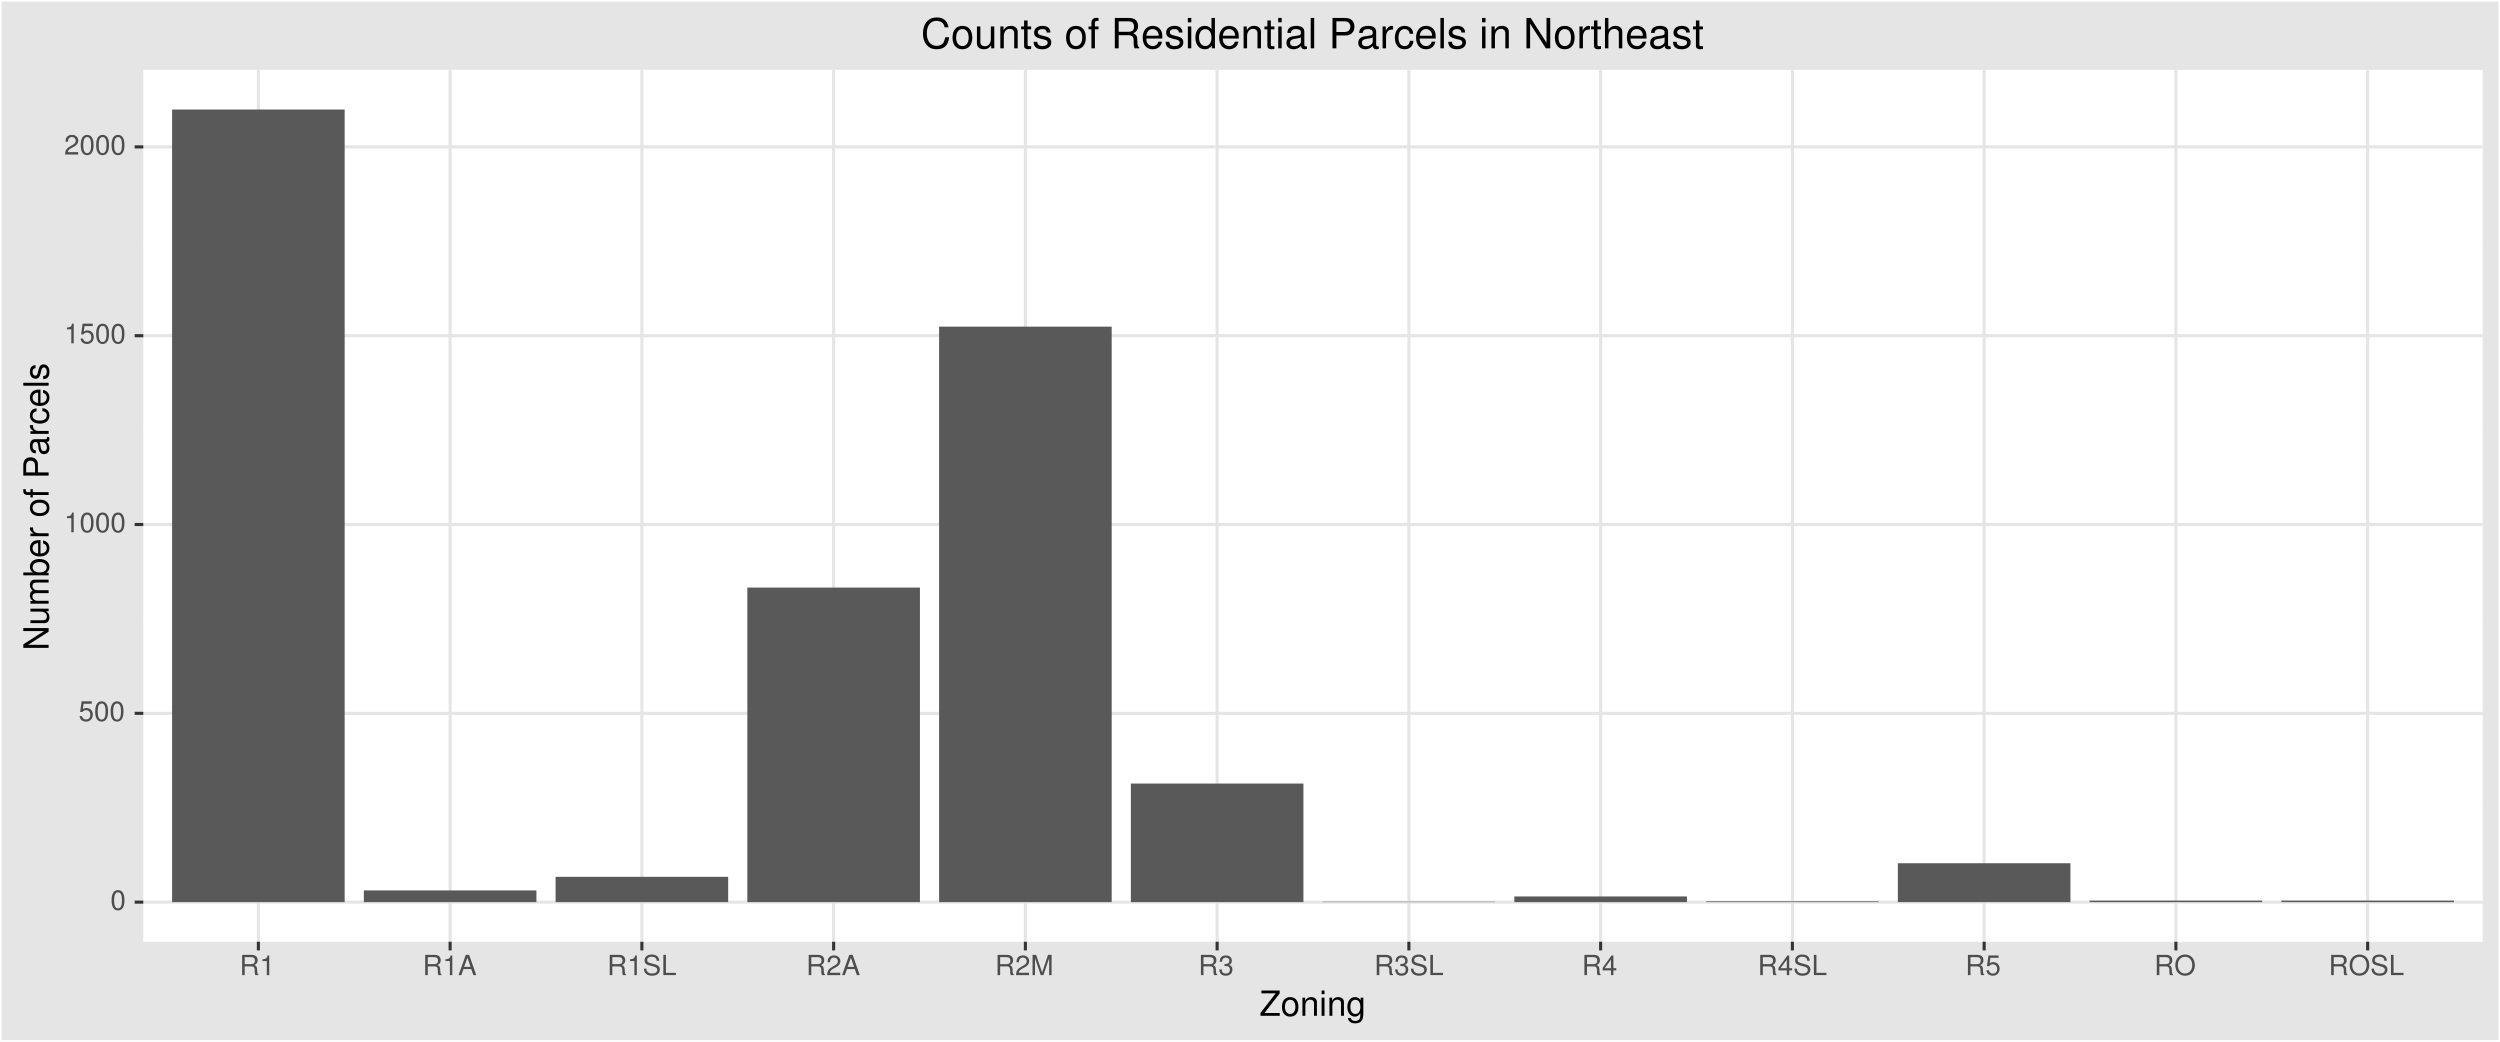 <?xml version="1.0" encoding="UTF-8"?>
<svg xmlns="http://www.w3.org/2000/svg" xmlns:xlink="http://www.w3.org/1999/xlink" width="864pt" height="360pt" viewBox="0 0 864 360" version="1.1">
<defs>
<g>
<symbol overflow="visible" id="glyph0-0">
<path style="stroke:none;" d=""/>
</symbol>
<symbol overflow="visible" id="glyph0-1">
<path style="stroke:none;" d="M 2.641 -6.797 C 2 -6.797 1.422 -6.531 1.078 -6.047 C 0.641 -5.453 0.406 -4.547 0.406 -3.297 C 0.406 -1 1.188 0.219 2.641 0.219 C 4.078 0.219 4.859 -1 4.859 -3.234 C 4.859 -4.562 4.656 -5.438 4.203 -6.047 C 3.844 -6.531 3.281 -6.797 2.641 -6.797 Z M 2.641 -6.047 C 3.547 -6.047 4 -5.125 4 -3.312 C 4 -1.375 3.562 -0.484 2.625 -0.484 C 1.734 -0.484 1.281 -1.422 1.281 -3.281 C 1.281 -5.141 1.734 -6.047 2.641 -6.047 Z M 2.641 -6.047 "/>
</symbol>
<symbol overflow="visible" id="glyph0-2">
<path style="stroke:none;" d="M 4.562 -6.797 L 1.062 -6.797 L 0.547 -3.094 L 1.328 -3.094 C 1.719 -3.562 2.047 -3.734 2.578 -3.734 C 3.484 -3.734 4.062 -3.109 4.062 -2.094 C 4.062 -1.125 3.484 -0.531 2.578 -0.531 C 1.828 -0.531 1.375 -0.906 1.188 -1.672 L 0.328 -1.672 C 0.453 -1.109 0.547 -0.844 0.75 -0.594 C 1.125 -0.078 1.828 0.219 2.594 0.219 C 3.969 0.219 4.922 -0.781 4.922 -2.219 C 4.922 -3.562 4.031 -4.484 2.719 -4.484 C 2.25 -4.484 1.859 -4.359 1.469 -4.062 L 1.734 -5.969 L 4.562 -5.969 Z M 4.562 -6.797 "/>
</symbol>
<symbol overflow="visible" id="glyph0-3">
<path style="stroke:none;" d="M 2.484 -4.844 L 2.484 0 L 3.328 0 L 3.328 -6.797 L 2.766 -6.797 C 2.469 -5.75 2.281 -5.609 0.984 -5.453 L 0.984 -4.844 Z M 2.484 -4.844 "/>
</symbol>
<symbol overflow="visible" id="glyph0-4">
<path style="stroke:none;" d="M 4.859 -0.828 L 1.281 -0.828 C 1.359 -1.391 1.672 -1.75 2.5 -2.234 L 3.469 -2.75 C 4.406 -3.266 4.906 -3.969 4.906 -4.812 C 4.906 -5.375 4.672 -5.906 4.266 -6.266 C 3.859 -6.625 3.375 -6.797 2.719 -6.797 C 1.859 -6.797 1.219 -6.5 0.844 -5.922 C 0.609 -5.562 0.5 -5.125 0.484 -4.438 L 1.328 -4.438 C 1.359 -4.906 1.406 -5.188 1.531 -5.406 C 1.75 -5.812 2.188 -6.062 2.703 -6.062 C 3.469 -6.062 4.031 -5.516 4.031 -4.781 C 4.031 -4.25 3.719 -3.797 3.125 -3.438 L 2.234 -2.938 C 0.812 -2.141 0.406 -1.5 0.328 0 L 4.859 0 Z M 4.859 -0.828 "/>
</symbol>
<symbol overflow="visible" id="glyph0-5">
<path style="stroke:none;" d="M 1.781 -3.016 L 4.094 -3.016 C 4.891 -3.016 5.234 -2.625 5.234 -1.766 L 5.234 -1.141 C 5.234 -0.703 5.312 -0.281 5.438 0 L 6.516 0 L 6.516 -0.219 C 6.172 -0.453 6.109 -0.703 6.094 -1.625 C 6.078 -2.781 5.906 -3.125 5.141 -3.453 C 5.922 -3.844 6.25 -4.328 6.25 -5.125 C 6.25 -6.328 5.484 -7 4.109 -7 L 0.891 -7 L 0.891 0 L 1.781 0 Z M 1.781 -3.797 L 1.781 -6.203 L 3.938 -6.203 C 4.438 -6.203 4.734 -6.125 4.953 -5.938 C 5.188 -5.734 5.312 -5.422 5.312 -5 C 5.312 -4.172 4.891 -3.797 3.938 -3.797 Z M 1.781 -3.797 "/>
</symbol>
<symbol overflow="visible" id="glyph0-6">
<path style="stroke:none;" d="M 4.547 -2.094 L 5.266 0 L 6.266 0 L 3.812 -7 L 2.656 -7 L 0.156 0 L 1.109 0 L 1.859 -2.094 Z M 4.297 -2.844 L 2.078 -2.844 L 3.219 -6.031 Z M 4.297 -2.844 "/>
</symbol>
<symbol overflow="visible" id="glyph0-7">
<path style="stroke:none;" d="M 5.719 -4.938 C 5.703 -6.312 4.766 -7.109 3.156 -7.109 C 1.625 -7.109 0.672 -6.328 0.672 -5.062 C 0.672 -4.203 1.125 -3.672 2.047 -3.422 L 3.781 -2.969 C 4.656 -2.734 5.062 -2.375 5.062 -1.828 C 5.062 -1.453 4.859 -1.078 4.562 -0.859 C 4.281 -0.672 3.844 -0.562 3.281 -0.562 C 2.516 -0.562 2 -0.75 1.672 -1.156 C 1.406 -1.453 1.297 -1.797 1.312 -2.219 L 0.453 -2.219 C 0.469 -1.578 0.594 -1.156 0.875 -0.781 C 1.359 -0.125 2.156 0.219 3.219 0.219 C 4.062 0.219 4.734 0.031 5.188 -0.312 C 5.656 -0.688 5.953 -1.312 5.953 -1.922 C 5.953 -2.781 5.422 -3.422 4.469 -3.672 L 2.719 -4.141 C 1.875 -4.375 1.562 -4.641 1.562 -5.188 C 1.562 -5.891 2.188 -6.359 3.125 -6.359 C 4.234 -6.359 4.859 -5.859 4.875 -4.938 Z M 5.719 -4.938 "/>
</symbol>
<symbol overflow="visible" id="glyph0-8">
<path style="stroke:none;" d="M 1.656 -7 L 0.766 -7 L 0.766 0 L 5.109 0 L 5.109 -0.781 L 1.656 -0.781 Z M 1.656 -7 "/>
</symbol>
<symbol overflow="visible" id="glyph0-9">
<path style="stroke:none;" d="M 4.484 0 L 6.453 -5.859 L 6.453 0 L 7.297 0 L 7.297 -7 L 6.062 -7 L 4.031 -0.906 L 1.953 -7 L 0.719 -7 L 0.719 0 L 1.562 0 L 1.562 -5.859 L 3.547 0 Z M 4.484 0 "/>
</symbol>
<symbol overflow="visible" id="glyph0-10">
<path style="stroke:none;" d="M 2.125 -3.125 L 2.578 -3.125 C 3.516 -3.125 3.984 -2.703 3.984 -1.891 C 3.984 -1.031 3.469 -0.531 2.578 -0.531 C 1.656 -0.531 1.203 -0.984 1.156 -1.969 L 0.312 -1.969 C 0.344 -1.422 0.438 -1.078 0.609 -0.766 C 0.953 -0.109 1.625 0.219 2.547 0.219 C 3.953 0.219 4.859 -0.609 4.859 -1.906 C 4.859 -2.766 4.516 -3.25 3.703 -3.516 C 4.344 -3.766 4.656 -4.25 4.656 -4.938 C 4.656 -6.109 3.875 -6.797 2.578 -6.797 C 1.203 -6.797 0.484 -6.047 0.453 -4.609 L 1.297 -4.609 C 1.312 -5.016 1.344 -5.25 1.453 -5.453 C 1.641 -5.828 2.062 -6.062 2.594 -6.062 C 3.344 -6.062 3.797 -5.625 3.797 -4.906 C 3.797 -4.422 3.609 -4.141 3.25 -3.984 C 3.016 -3.891 2.719 -3.844 2.125 -3.844 Z M 2.125 -3.125 "/>
</symbol>
<symbol overflow="visible" id="glyph0-11">
<path style="stroke:none;" d="M 3.141 -1.625 L 3.141 0 L 3.984 0 L 3.984 -1.625 L 4.984 -1.625 L 4.984 -2.391 L 3.984 -2.391 L 3.984 -6.797 L 3.359 -6.797 L 0.266 -2.516 L 0.266 -1.625 Z M 3.141 -2.391 L 1 -2.391 L 3.141 -5.359 Z M 3.141 -2.391 "/>
</symbol>
<symbol overflow="visible" id="glyph0-12">
<path style="stroke:none;" d="M 3.734 -7.109 C 1.734 -7.109 0.359 -5.625 0.359 -3.438 C 0.359 -1.25 1.734 0.219 3.734 0.219 C 4.578 0.219 5.344 -0.031 5.906 -0.516 C 6.672 -1.156 7.125 -2.25 7.125 -3.391 C 7.125 -5.641 5.781 -7.109 3.734 -7.109 Z M 3.734 -6.328 C 5.25 -6.328 6.219 -5.172 6.219 -3.406 C 6.219 -1.719 5.219 -0.562 3.734 -0.562 C 2.25 -0.562 1.25 -1.719 1.25 -3.438 C 1.25 -5.172 2.25 -6.328 3.734 -6.328 Z M 3.734 -6.328 "/>
</symbol>
<symbol overflow="visible" id="glyph1-0">
<path style="stroke:none;" d=""/>
</symbol>
<symbol overflow="visible" id="glyph1-1">
<path style="stroke:none;" d="M 6.969 -8.75 L 0.672 -8.75 L 0.672 -7.766 L 5.594 -7.766 L 0.344 -0.984 L 0.344 0 L 7 0 L 7 -0.984 L 1.734 -0.984 L 6.969 -7.734 Z M 6.969 -8.75 "/>
</symbol>
<symbol overflow="visible" id="glyph1-2">
<path style="stroke:none;" d="M 3.266 -6.469 C 1.5 -6.469 0.438 -5.203 0.438 -3.094 C 0.438 -0.984 1.484 0.281 3.281 0.281 C 5.047 0.281 6.125 -0.984 6.125 -3.047 C 6.125 -5.219 5.078 -6.469 3.266 -6.469 Z M 3.281 -5.547 C 4.406 -5.547 5.078 -4.625 5.078 -3.062 C 5.078 -1.578 4.375 -0.641 3.281 -0.641 C 2.156 -0.641 1.469 -1.578 1.469 -3.094 C 1.469 -4.609 2.156 -5.547 3.281 -5.547 Z M 3.281 -5.547 "/>
</symbol>
<symbol overflow="visible" id="glyph1-3">
<path style="stroke:none;" d="M 0.844 -6.281 L 0.844 0 L 1.844 0 L 1.844 -3.469 C 1.844 -4.75 2.516 -5.594 3.547 -5.594 C 4.344 -5.594 4.844 -5.109 4.844 -4.359 L 4.844 0 L 5.844 0 L 5.844 -4.75 C 5.844 -5.797 5.062 -6.469 3.859 -6.469 C 2.922 -6.469 2.312 -6.109 1.766 -5.234 L 1.766 -6.281 Z M 0.844 -6.281 "/>
</symbol>
<symbol overflow="visible" id="glyph1-4">
<path style="stroke:none;" d="M 1.797 -6.281 L 0.797 -6.281 L 0.797 0 L 1.797 0 Z M 1.797 -8.75 L 0.797 -8.75 L 0.797 -7.484 L 1.797 -7.484 Z M 1.797 -8.75 "/>
</symbol>
<symbol overflow="visible" id="glyph1-5">
<path style="stroke:none;" d="M 4.938 -6.281 L 4.938 -5.375 C 4.438 -6.125 3.828 -6.469 3.031 -6.469 C 1.422 -6.469 0.344 -5.078 0.344 -3.031 C 0.344 -2 0.625 -1.156 1.141 -0.562 C 1.609 -0.031 2.281 0.281 2.938 0.281 C 3.734 0.281 4.281 -0.062 4.844 -0.859 L 4.844 -0.531 C 4.844 0.328 4.734 0.844 4.484 1.188 C 4.219 1.562 3.703 1.781 3.094 1.781 C 2.641 1.781 2.234 1.656 1.953 1.438 C 1.734 1.266 1.625 1.094 1.578 0.719 L 0.547 0.719 C 0.656 1.906 1.578 2.609 3.062 2.609 C 4 2.609 4.797 2.312 5.203 1.812 C 5.688 1.234 5.875 0.438 5.875 -1.031 L 5.875 -6.281 Z M 3.125 -5.547 C 4.219 -5.547 4.844 -4.625 4.844 -3.062 C 4.844 -1.562 4.203 -0.641 3.141 -0.641 C 2.047 -0.641 1.391 -1.578 1.391 -3.094 C 1.391 -4.609 2.062 -5.547 3.125 -5.547 Z M 3.125 -5.547 "/>
</symbol>
<symbol overflow="visible" id="glyph2-0">
<path style="stroke:none;" d=""/>
</symbol>
<symbol overflow="visible" id="glyph2-1">
<path style="stroke:none;" d="M -8.75 -7.75 L -8.75 -6.703 L -1.594 -6.703 L -8.75 -2.125 L -8.75 -0.906 L 0 -0.906 L 0 -1.969 L -7.094 -1.969 L 0 -6.484 L 0 -7.75 Z M -8.75 -7.75 "/>
</symbol>
<symbol overflow="visible" id="glyph2-2">
<path style="stroke:none;" d="M 0 -5.781 L -6.281 -5.781 L -6.281 -4.781 L -2.719 -4.781 C -1.438 -4.781 -0.594 -4.109 -0.594 -3.078 C -0.594 -2.281 -1.078 -1.781 -1.844 -1.781 L -6.281 -1.781 L -6.281 -0.781 L -1.438 -0.781 C -0.391 -0.781 0.281 -1.562 0.281 -2.781 C 0.281 -3.703 -0.047 -4.297 -0.875 -4.891 L 0 -4.891 Z M 0 -5.781 "/>
</symbol>
<symbol overflow="visible" id="glyph2-3">
<path style="stroke:none;" d="M -6.281 -0.844 L 0 -0.844 L 0 -1.844 L -3.953 -1.844 C -4.859 -1.844 -5.594 -2.516 -5.594 -3.328 C -5.594 -4.062 -5.141 -4.484 -4.328 -4.484 L 0 -4.484 L 0 -5.5 L -3.953 -5.5 C -4.859 -5.5 -5.594 -6.156 -5.594 -6.969 C -5.594 -7.703 -5.125 -8.141 -4.328 -8.141 L 0 -8.141 L 0 -9.141 L -4.719 -9.141 C -5.844 -9.141 -6.469 -8.5 -6.469 -7.312 C -6.469 -6.484 -6.219 -5.969 -5.516 -5.391 C -6.188 -5.016 -6.469 -4.516 -6.469 -3.703 C -6.469 -2.859 -6.156 -2.297 -5.406 -1.766 L -6.281 -1.766 Z M -6.281 -0.844 "/>
</symbol>
<symbol overflow="visible" id="glyph2-4">
<path style="stroke:none;" d="M -8.75 -0.641 L 0 -0.641 L 0 -1.547 L -0.797 -1.547 C -0.078 -2.031 0.281 -2.656 0.281 -3.547 C 0.281 -5.203 -1.078 -6.281 -3.172 -6.281 C -5.203 -6.281 -6.469 -5.25 -6.469 -3.594 C -6.469 -2.719 -6.141 -2.109 -5.438 -1.641 L -8.75 -1.641 Z M -5.531 -3.391 C -5.531 -4.516 -4.562 -5.234 -3.062 -5.234 C -1.625 -5.234 -0.656 -4.484 -0.656 -3.391 C -0.656 -2.344 -1.625 -1.641 -3.094 -1.641 C -4.578 -1.641 -5.531 -2.344 -5.531 -3.391 Z M -5.531 -3.391 "/>
</symbol>
<symbol overflow="visible" id="glyph2-5">
<path style="stroke:none;" d="M -2.812 -6.156 C -3.766 -6.156 -4.344 -6.078 -4.812 -5.906 C -5.844 -5.5 -6.469 -4.531 -6.469 -3.359 C -6.469 -1.609 -5.125 -0.484 -3.062 -0.484 C -1 -0.484 0.281 -1.578 0.281 -3.344 C 0.281 -4.781 -0.547 -5.766 -1.906 -6.031 L -1.906 -5.016 C -1.078 -4.734 -0.641 -4.172 -0.641 -3.375 C -0.641 -2.734 -0.938 -2.203 -1.469 -1.859 C -1.828 -1.625 -2.188 -1.531 -2.812 -1.531 Z M -3.625 -1.547 C -4.781 -1.625 -5.547 -2.344 -5.547 -3.344 C -5.547 -4.328 -4.734 -5.094 -3.703 -5.094 C -3.672 -5.094 -3.641 -5.094 -3.625 -5.078 Z M -3.625 -1.547 "/>
</symbol>
<symbol overflow="visible" id="glyph2-6">
<path style="stroke:none;" d="M -6.281 -0.828 L 0 -0.828 L 0 -1.844 L -3.266 -1.844 C -4.156 -1.844 -4.75 -2.062 -5.094 -2.547 C -5.328 -2.859 -5.406 -3.156 -5.406 -3.859 L -6.438 -3.859 C -6.453 -3.688 -6.469 -3.594 -6.469 -3.469 C -6.469 -2.812 -6.078 -2.328 -5.141 -1.75 L -6.281 -1.75 Z M -6.281 -0.828 "/>
</symbol>
<symbol overflow="visible" id="glyph2-7">
<path style="stroke:none;" d=""/>
</symbol>
<symbol overflow="visible" id="glyph2-8">
<path style="stroke:none;" d="M -6.469 -3.266 C -6.469 -1.5 -5.203 -0.438 -3.094 -0.438 C -0.984 -0.438 0.281 -1.484 0.281 -3.281 C 0.281 -5.047 -0.984 -6.125 -3.047 -6.125 C -5.219 -6.125 -6.469 -5.078 -6.469 -3.266 Z M -5.547 -3.281 C -5.547 -4.406 -4.625 -5.078 -3.062 -5.078 C -1.578 -5.078 -0.641 -4.375 -0.641 -3.281 C -0.641 -2.156 -1.578 -1.469 -3.094 -1.469 C -4.609 -1.469 -5.547 -2.156 -5.547 -3.281 Z M -5.547 -3.281 "/>
</symbol>
<symbol overflow="visible" id="glyph2-9">
<path style="stroke:none;" d="M -6.281 -3.094 L -6.281 -2.047 L -7.266 -2.047 C -7.688 -2.047 -7.906 -2.297 -7.906 -2.75 C -7.906 -2.828 -7.906 -2.875 -7.891 -3.094 L -8.719 -3.094 C -8.766 -2.875 -8.781 -2.734 -8.781 -2.531 C -8.781 -1.609 -8.25 -1.062 -7.359 -1.062 L -6.281 -1.062 L -6.281 -0.219 L -5.469 -0.219 L -5.469 -1.062 L 0 -1.062 L 0 -2.047 L -5.469 -2.047 L -5.469 -3.094 Z M -6.281 -3.094 "/>
</symbol>
<symbol overflow="visible" id="glyph2-10">
<path style="stroke:none;" d="M -3.703 -2.203 L -3.703 -4.953 C -3.703 -5.641 -3.906 -6.188 -4.328 -6.641 C -4.812 -7.172 -5.375 -7.406 -6.188 -7.406 C -7.828 -7.406 -8.75 -6.438 -8.75 -4.703 L -8.75 -1.094 L 0 -1.094 L 0 -2.203 Z M -4.688 -2.203 L -7.766 -2.203 L -7.766 -4.531 C -7.766 -5.609 -7.188 -6.234 -6.234 -6.234 C -5.266 -6.234 -4.688 -5.609 -4.688 -4.531 Z M -4.688 -2.203 "/>
</symbol>
<symbol overflow="visible" id="glyph2-11">
<path style="stroke:none;" d="M -0.594 -6.422 C -0.562 -6.312 -0.562 -6.266 -0.562 -6.203 C -0.562 -5.859 -0.75 -5.656 -1.062 -5.656 L -4.75 -5.656 C -5.875 -5.656 -6.469 -4.844 -6.469 -3.297 C -6.469 -2.391 -6.203 -1.625 -5.734 -1.219 C -5.406 -0.922 -5.047 -0.797 -4.422 -0.781 L -4.422 -1.781 C -5.203 -1.875 -5.547 -2.328 -5.547 -3.266 C -5.547 -4.156 -5.203 -4.672 -4.609 -4.672 L -4.344 -4.672 C -3.922 -4.672 -3.75 -4.422 -3.641 -3.625 C -3.469 -2.203 -3.422 -1.984 -3.266 -1.609 C -2.969 -0.875 -2.406 -0.5 -1.578 -0.5 C -0.438 -0.5 0.281 -1.297 0.281 -2.562 C 0.281 -3.359 0 -4 -0.641 -4.703 C -0.016 -4.781 0.281 -5.094 0.281 -5.734 C 0.281 -5.938 0.25 -6.094 0.172 -6.422 Z M -1.984 -4.672 C -1.641 -4.672 -1.438 -4.578 -1.156 -4.266 C -0.797 -3.859 -0.594 -3.375 -0.594 -2.781 C -0.594 -2 -0.969 -1.547 -1.609 -1.547 C -2.266 -1.547 -2.609 -1.984 -2.766 -3.062 C -2.906 -4.109 -2.953 -4.328 -3.109 -4.672 Z M -1.984 -4.672 "/>
</symbol>
<symbol overflow="visible" id="glyph2-12">
<path style="stroke:none;" d="M -4.172 -5.656 C -4.781 -5.609 -5.188 -5.469 -5.531 -5.234 C -6.125 -4.797 -6.469 -4.047 -6.469 -3.172 C -6.469 -1.469 -5.125 -0.375 -3.031 -0.375 C -1.016 -0.375 0.281 -1.453 0.281 -3.156 C 0.281 -4.656 -0.625 -5.609 -2.156 -5.719 L -2.156 -4.719 C -1.156 -4.547 -0.641 -4.031 -0.641 -3.188 C -0.641 -2.078 -1.547 -1.422 -3.031 -1.422 C -4.609 -1.422 -5.547 -2.062 -5.547 -3.156 C -5.547 -4 -5.047 -4.531 -4.172 -4.641 Z M -4.172 -5.656 "/>
</symbol>
<symbol overflow="visible" id="glyph2-13">
<path style="stroke:none;" d="M -8.75 -1.828 L -8.75 -0.812 L 0 -0.812 L 0 -1.828 Z M -8.75 -1.828 "/>
</symbol>
<symbol overflow="visible" id="glyph2-14">
<path style="stroke:none;" d="M -4.531 -5.25 C -5.766 -5.25 -6.469 -4.422 -6.469 -2.969 C -6.469 -1.516 -5.719 -0.562 -4.547 -0.562 C -3.562 -0.562 -3.094 -1.062 -2.734 -2.562 L -2.516 -3.484 C -2.344 -4.188 -2.094 -4.469 -1.625 -4.469 C -1.047 -4.469 -0.641 -3.875 -0.641 -3 C -0.641 -2.453 -0.797 -2 -1.062 -1.75 C -1.25 -1.594 -1.422 -1.531 -1.875 -1.469 L -1.875 -0.406 C -0.422 -0.453 0.281 -1.266 0.281 -2.922 C 0.281 -4.5 -0.5 -5.516 -1.719 -5.516 C -2.656 -5.516 -3.172 -4.984 -3.469 -3.734 L -3.703 -2.766 C -3.891 -1.953 -4.156 -1.609 -4.594 -1.609 C -5.172 -1.609 -5.547 -2.125 -5.547 -2.938 C -5.547 -3.75 -5.203 -4.172 -4.531 -4.203 Z M -4.531 -5.25 "/>
</symbol>
<symbol overflow="visible" id="glyph3-0">
<path style="stroke:none;" d=""/>
</symbol>
<symbol overflow="visible" id="glyph3-1">
<path style="stroke:none;" d="M 9.531 -7.25 C 9.125 -9.547 7.797 -10.672 5.484 -10.672 C 4.078 -10.672 2.938 -10.234 2.156 -9.359 C 1.203 -8.328 0.688 -6.828 0.688 -5.125 C 0.688 -3.406 1.219 -1.922 2.219 -0.891 C 3.031 -0.062 4.062 0.328 5.438 0.328 C 8 0.328 9.438 -1.047 9.75 -3.828 L 8.375 -3.828 C 8.25 -3.109 8.109 -2.625 7.891 -2.203 C 7.469 -1.344 6.562 -0.844 5.453 -0.844 C 3.359 -0.844 2.031 -2.516 2.031 -5.141 C 2.031 -7.844 3.297 -9.5 5.328 -9.5 C 6.188 -9.5 6.969 -9.234 7.406 -8.828 C 7.797 -8.469 8.016 -8.031 8.172 -7.25 Z M 9.531 -7.25 "/>
</symbol>
<symbol overflow="visible" id="glyph3-2">
<path style="stroke:none;" d="M 3.922 -7.766 C 1.797 -7.766 0.516 -6.25 0.516 -3.719 C 0.516 -1.188 1.781 0.328 3.938 0.328 C 6.047 0.328 7.344 -1.188 7.344 -3.656 C 7.344 -6.266 6.094 -7.766 3.922 -7.766 Z M 3.938 -6.656 C 5.281 -6.656 6.094 -5.547 6.094 -3.672 C 6.094 -1.906 5.266 -0.781 3.938 -0.781 C 2.594 -0.781 1.766 -1.891 1.766 -3.719 C 1.766 -5.531 2.594 -6.656 3.938 -6.656 Z M 3.938 -6.656 "/>
</symbol>
<symbol overflow="visible" id="glyph3-3">
<path style="stroke:none;" d="M 6.938 0 L 6.938 -7.547 L 5.75 -7.547 L 5.75 -3.266 C 5.75 -1.734 4.938 -0.719 3.688 -0.719 C 2.734 -0.719 2.125 -1.297 2.125 -2.203 L 2.125 -7.547 L 0.938 -7.547 L 0.938 -1.734 C 0.938 -0.469 1.875 0.328 3.344 0.328 C 4.453 0.328 5.156 -0.062 5.859 -1.047 L 5.859 0 Z M 6.938 0 "/>
</symbol>
<symbol overflow="visible" id="glyph3-4">
<path style="stroke:none;" d="M 1.016 -7.547 L 1.016 0 L 2.219 0 L 2.219 -4.156 C 2.219 -5.703 3.031 -6.719 4.266 -6.719 C 5.219 -6.719 5.812 -6.141 5.812 -5.234 L 5.812 0 L 7.016 0 L 7.016 -5.703 C 7.016 -6.953 6.078 -7.766 4.625 -7.766 C 3.5 -7.766 2.781 -7.328 2.125 -6.281 L 2.125 -7.547 Z M 1.016 -7.547 "/>
</symbol>
<symbol overflow="visible" id="glyph3-5">
<path style="stroke:none;" d="M 3.656 -7.547 L 2.422 -7.547 L 2.422 -9.625 L 1.219 -9.625 L 1.219 -7.547 L 0.203 -7.547 L 0.203 -6.562 L 1.219 -6.562 L 1.219 -0.859 C 1.219 -0.094 1.75 0.328 2.672 0.328 C 2.969 0.328 3.25 0.297 3.656 0.234 L 3.656 -0.781 C 3.5 -0.734 3.312 -0.719 3.078 -0.719 C 2.562 -0.719 2.422 -0.859 2.422 -1.391 L 2.422 -6.562 L 3.656 -6.562 Z M 3.656 -7.547 "/>
</symbol>
<symbol overflow="visible" id="glyph3-6">
<path style="stroke:none;" d="M 6.312 -5.453 C 6.297 -6.922 5.312 -7.766 3.578 -7.766 C 1.812 -7.766 0.672 -6.859 0.672 -5.453 C 0.672 -4.281 1.281 -3.719 3.062 -3.281 L 4.188 -3.016 C 5.031 -2.812 5.359 -2.5 5.359 -1.953 C 5.359 -1.25 4.656 -0.781 3.594 -0.781 C 2.953 -0.781 2.406 -0.969 2.109 -1.281 C 1.922 -1.5 1.828 -1.719 1.75 -2.25 L 0.484 -2.25 C 0.547 -0.5 1.531 0.328 3.5 0.328 C 5.406 0.328 6.609 -0.609 6.609 -2.062 C 6.609 -3.188 5.984 -3.797 4.484 -4.156 L 3.328 -4.438 C 2.344 -4.672 1.938 -4.984 1.938 -5.516 C 1.938 -6.203 2.547 -6.656 3.531 -6.656 C 4.5 -6.656 5.016 -6.234 5.047 -5.453 Z M 6.312 -5.453 "/>
</symbol>
<symbol overflow="visible" id="glyph3-7">
<path style="stroke:none;" d=""/>
</symbol>
<symbol overflow="visible" id="glyph3-8">
<path style="stroke:none;" d="M 3.719 -7.547 L 2.469 -7.547 L 2.469 -8.734 C 2.469 -9.234 2.75 -9.5 3.297 -9.5 C 3.406 -9.5 3.438 -9.5 3.719 -9.484 L 3.719 -10.469 C 3.438 -10.531 3.281 -10.547 3.047 -10.547 C 1.938 -10.547 1.266 -9.906 1.266 -8.828 L 1.266 -7.547 L 0.266 -7.547 L 0.266 -6.562 L 1.266 -6.562 L 1.266 0 L 2.469 0 L 2.469 -6.562 L 3.719 -6.562 Z M 3.719 -7.547 "/>
</symbol>
<symbol overflow="visible" id="glyph3-9">
<path style="stroke:none;" d="M 2.672 -4.531 L 6.141 -4.531 C 7.328 -4.531 7.859 -3.953 7.859 -2.656 L 7.844 -1.719 C 7.844 -1.062 7.969 -0.438 8.156 0 L 9.781 0 L 9.781 -0.328 C 9.281 -0.672 9.172 -1.047 9.141 -2.453 C 9.141 -4.172 8.859 -4.703 7.719 -5.188 C 8.906 -5.766 9.375 -6.5 9.375 -7.688 C 9.375 -9.516 8.234 -10.5 6.188 -10.5 L 1.344 -10.5 L 1.344 0 L 2.672 0 Z M 2.672 -5.703 L 2.672 -9.328 L 5.922 -9.328 C 6.672 -9.328 7.109 -9.203 7.438 -8.922 C 7.797 -8.609 7.984 -8.141 7.984 -7.5 C 7.984 -6.266 7.344 -5.703 5.922 -5.703 Z M 2.672 -5.703 "/>
</symbol>
<symbol overflow="visible" id="glyph3-10">
<path style="stroke:none;" d="M 7.391 -3.375 C 7.391 -4.531 7.297 -5.219 7.094 -5.781 C 6.594 -7.016 5.453 -7.766 4.031 -7.766 C 1.938 -7.766 0.578 -6.156 0.578 -3.672 C 0.578 -1.203 1.891 0.328 4 0.328 C 5.734 0.328 6.922 -0.641 7.234 -2.297 L 6.016 -2.297 C 5.688 -1.297 5.016 -0.781 4.047 -0.781 C 3.281 -0.781 2.641 -1.125 2.234 -1.75 C 1.938 -2.188 1.844 -2.625 1.828 -3.375 Z M 1.859 -4.344 C 1.953 -5.75 2.812 -6.656 4.016 -6.656 C 5.203 -6.656 6.109 -5.672 6.109 -4.438 C 6.109 -4.406 6.109 -4.375 6.094 -4.344 Z M 1.859 -4.344 "/>
</symbol>
<symbol overflow="visible" id="glyph3-11">
<path style="stroke:none;" d="M 2.156 -7.547 L 0.969 -7.547 L 0.969 0 L 2.156 0 Z M 2.156 -10.5 L 0.953 -10.5 L 0.953 -8.984 L 2.156 -8.984 Z M 2.156 -10.5 "/>
</symbol>
<symbol overflow="visible" id="glyph3-12">
<path style="stroke:none;" d="M 7.125 -10.5 L 5.938 -10.5 L 5.938 -6.594 C 5.438 -7.359 4.625 -7.766 3.609 -7.766 C 1.656 -7.766 0.375 -6.188 0.375 -3.781 C 0.375 -1.234 1.625 0.328 3.656 0.328 C 4.703 0.328 5.422 -0.062 6.062 -1 L 6.062 0 L 7.125 0 Z M 3.812 -6.641 C 5.109 -6.641 5.938 -5.484 5.938 -3.688 C 5.938 -1.938 5.094 -0.797 3.828 -0.797 C 2.5 -0.797 1.625 -1.953 1.625 -3.719 C 1.625 -5.469 2.5 -6.641 3.812 -6.641 Z M 3.812 -6.641 "/>
</symbol>
<symbol overflow="visible" id="glyph3-13">
<path style="stroke:none;" d="M 7.703 -0.703 C 7.578 -0.672 7.516 -0.672 7.453 -0.672 C 7.031 -0.672 6.797 -0.891 6.797 -1.266 L 6.797 -5.703 C 6.797 -7.047 5.812 -7.766 3.969 -7.766 C 2.859 -7.766 1.953 -7.453 1.453 -6.891 C 1.109 -6.5 0.969 -6.062 0.938 -5.312 L 2.141 -5.312 C 2.25 -6.234 2.797 -6.656 3.922 -6.656 C 5 -6.656 5.609 -6.25 5.609 -5.531 L 5.609 -5.219 C 5.609 -4.703 5.297 -4.5 4.344 -4.375 C 2.656 -4.156 2.391 -4.109 1.938 -3.922 C 1.047 -3.562 0.609 -2.875 0.609 -1.906 C 0.609 -0.531 1.562 0.328 3.078 0.328 C 4.031 0.328 4.797 0 5.641 -0.781 C 5.734 -0.016 6.109 0.328 6.891 0.328 C 7.125 0.328 7.312 0.297 7.703 0.203 Z M 5.609 -2.375 C 5.609 -1.969 5.484 -1.734 5.125 -1.391 C 4.641 -0.953 4.047 -0.719 3.344 -0.719 C 2.406 -0.719 1.859 -1.172 1.859 -1.938 C 1.859 -2.719 2.391 -3.125 3.672 -3.312 C 4.938 -3.484 5.203 -3.547 5.609 -3.734 Z M 5.609 -2.375 "/>
</symbol>
<symbol overflow="visible" id="glyph3-14">
<path style="stroke:none;" d="M 2.188 -10.5 L 0.984 -10.5 L 0.984 0 L 2.188 0 Z M 2.188 -10.5 "/>
</symbol>
<symbol overflow="visible" id="glyph3-15">
<path style="stroke:none;" d="M 2.656 -4.453 L 5.953 -4.453 C 6.766 -4.453 7.422 -4.703 7.984 -5.203 C 8.609 -5.781 8.891 -6.453 8.891 -7.422 C 8.891 -9.391 7.719 -10.5 5.641 -10.5 L 1.312 -10.5 L 1.312 0 L 2.656 0 Z M 2.656 -5.641 L 2.656 -9.328 L 5.453 -9.328 C 6.734 -9.328 7.484 -8.625 7.484 -7.484 C 7.484 -6.328 6.734 -5.641 5.453 -5.641 Z M 2.656 -5.641 "/>
</symbol>
<symbol overflow="visible" id="glyph3-16">
<path style="stroke:none;" d="M 1 -7.547 L 1 0 L 2.203 0 L 2.203 -3.922 C 2.203 -5 2.484 -5.703 3.047 -6.125 C 3.422 -6.391 3.781 -6.484 4.625 -6.5 L 4.625 -7.719 C 4.422 -7.75 4.328 -7.766 4.156 -7.766 C 3.391 -7.766 2.797 -7.297 2.109 -6.188 L 2.109 -7.547 Z M 1 -7.547 "/>
</symbol>
<symbol overflow="visible" id="glyph3-17">
<path style="stroke:none;" d="M 6.781 -5.016 C 6.734 -5.75 6.562 -6.219 6.281 -6.641 C 5.766 -7.344 4.859 -7.766 3.797 -7.766 C 1.766 -7.766 0.453 -6.156 0.453 -3.641 C 0.453 -1.203 1.75 0.328 3.781 0.328 C 5.594 0.328 6.734 -0.75 6.875 -2.594 L 5.656 -2.594 C 5.453 -1.391 4.844 -0.781 3.812 -0.781 C 2.5 -0.781 1.703 -1.859 1.703 -3.641 C 1.703 -5.531 2.484 -6.656 3.781 -6.656 C 4.797 -6.656 5.438 -6.062 5.578 -5.016 Z M 6.781 -5.016 "/>
</symbol>
<symbol overflow="visible" id="glyph3-18">
<path style="stroke:none;" d="M 9.312 -10.5 L 8.031 -10.5 L 8.031 -1.922 L 2.547 -10.5 L 1.094 -10.5 L 1.094 0 L 2.359 0 L 2.359 -8.516 L 7.797 0 L 9.312 0 Z M 9.312 -10.5 "/>
</symbol>
<symbol overflow="visible" id="glyph3-19">
<path style="stroke:none;" d="M 1.016 -10.5 L 1.016 0 L 2.203 0 L 2.203 -4.156 C 2.203 -5.703 3.016 -6.719 4.25 -6.719 C 4.641 -6.719 5.031 -6.578 5.312 -6.375 C 5.656 -6.125 5.812 -5.766 5.812 -5.234 L 5.812 0 L 7 0 L 7 -5.703 C 7 -6.969 6.094 -7.766 4.625 -7.766 C 3.562 -7.766 2.906 -7.438 2.203 -6.516 L 2.203 -10.5 Z M 1.016 -10.5 "/>
</symbol>
</g>
<clipPath id="clip1">
  <path d="M 49.531 24.152 L 859 24.152 L 859 326 L 49.531 326 Z M 49.531 24.152 "/>
</clipPath>
<clipPath id="clip2">
  <path d="M 49.531 278 L 859 278 L 859 280 L 49.531 280 Z M 49.531 278 "/>
</clipPath>
<clipPath id="clip3">
  <path d="M 49.531 213 L 859 213 L 859 215 L 49.531 215 Z M 49.531 213 "/>
</clipPath>
<clipPath id="clip4">
  <path d="M 49.531 148 L 859 148 L 859 149 L 49.531 149 Z M 49.531 148 "/>
</clipPath>
<clipPath id="clip5">
  <path d="M 49.531 83 L 859 83 L 859 84 L 49.531 84 Z M 49.531 83 "/>
</clipPath>
<clipPath id="clip6">
  <path d="M 49.531 311 L 859 311 L 859 313 L 49.531 313 Z M 49.531 311 "/>
</clipPath>
<clipPath id="clip7">
  <path d="M 49.531 245 L 859 245 L 859 248 L 49.531 248 Z M 49.531 245 "/>
</clipPath>
<clipPath id="clip8">
  <path d="M 49.531 180 L 859 180 L 859 182 L 49.531 182 Z M 49.531 180 "/>
</clipPath>
<clipPath id="clip9">
  <path d="M 49.531 115 L 859 115 L 859 117 L 49.531 117 Z M 49.531 115 "/>
</clipPath>
<clipPath id="clip10">
  <path d="M 49.531 50 L 859 50 L 859 52 L 49.531 52 Z M 49.531 50 "/>
</clipPath>
<clipPath id="clip11">
  <path d="M 88 24.152 L 90 24.152 L 90 326.473 L 88 326.473 Z M 88 24.152 "/>
</clipPath>
<clipPath id="clip12">
  <path d="M 155 24.152 L 157 24.152 L 157 326.473 L 155 326.473 Z M 155 24.152 "/>
</clipPath>
<clipPath id="clip13">
  <path d="M 221 24.152 L 223 24.152 L 223 326.473 L 221 326.473 Z M 221 24.152 "/>
</clipPath>
<clipPath id="clip14">
  <path d="M 287 24.152 L 289 24.152 L 289 326.473 L 287 326.473 Z M 287 24.152 "/>
</clipPath>
<clipPath id="clip15">
  <path d="M 353 24.152 L 355 24.152 L 355 326.473 L 353 326.473 Z M 353 24.152 "/>
</clipPath>
<clipPath id="clip16">
  <path d="M 420 24.152 L 422 24.152 L 422 326.473 L 420 326.473 Z M 420 24.152 "/>
</clipPath>
<clipPath id="clip17">
  <path d="M 486 24.152 L 488 24.152 L 488 326.473 L 486 326.473 Z M 486 24.152 "/>
</clipPath>
<clipPath id="clip18">
  <path d="M 552 24.152 L 554 24.152 L 554 326.473 L 552 326.473 Z M 552 24.152 "/>
</clipPath>
<clipPath id="clip19">
  <path d="M 618 24.152 L 620 24.152 L 620 326.473 L 618 326.473 Z M 618 24.152 "/>
</clipPath>
<clipPath id="clip20">
  <path d="M 685 24.152 L 687 24.152 L 687 326.473 L 685 326.473 Z M 685 24.152 "/>
</clipPath>
<clipPath id="clip21">
  <path d="M 751 24.152 L 753 24.152 L 753 326.473 L 751 326.473 Z M 751 24.152 "/>
</clipPath>
<clipPath id="clip22">
  <path d="M 817 24.152 L 819 24.152 L 819 326.473 L 817 326.473 Z M 817 24.152 "/>
</clipPath>
</defs>
<g id="surface1784">
<rect x="0" y="0" width="864" height="360" style="fill:rgb(100%,100%,100%);fill-opacity:1;stroke:none;"/>
<rect x="0" y="0" width="864" height="360" style="fill:rgb(89.804%,89.804%,89.804%);fill-opacity:1;stroke:none;"/>
<path style="fill:none;stroke-width:1.067;stroke-linecap:round;stroke-linejoin:round;stroke:rgb(100%,100%,100%);stroke-opacity:1;stroke-miterlimit:10;" d="M 0 360 L 864 360 L 864 0 L 0 0 Z M 0 360 "/>
<g clip-path="url(#clip1)" clip-rule="nonzero">
<path style=" stroke:none;fill-rule:nonzero;fill:rgb(100%,100%,100%);fill-opacity:1;" d="M 49.531 325.469 L 858.023 325.469 L 858.023 24.148 L 49.531 24.148 Z M 49.531 325.469 "/>
</g>
<g clip-path="url(#clip2)" clip-rule="nonzero">
<path style="fill:none;stroke-width:0.533;stroke-linecap:butt;stroke-linejoin:round;stroke:rgb(100%,100%,100%);stroke-opacity:1;stroke-miterlimit:10;" d="M 49.531 279.148 L 858.023 279.148 "/>
</g>
<g clip-path="url(#clip3)" clip-rule="nonzero">
<path style="fill:none;stroke-width:0.533;stroke-linecap:butt;stroke-linejoin:round;stroke:rgb(100%,100%,100%);stroke-opacity:1;stroke-miterlimit:10;" d="M 49.531 213.895 L 858.023 213.895 "/>
</g>
<g clip-path="url(#clip4)" clip-rule="nonzero">
<path style="fill:none;stroke-width:0.533;stroke-linecap:butt;stroke-linejoin:round;stroke:rgb(100%,100%,100%);stroke-opacity:1;stroke-miterlimit:10;" d="M 49.531 148.645 L 858.023 148.645 "/>
</g>
<g clip-path="url(#clip5)" clip-rule="nonzero">
<path style="fill:none;stroke-width:0.533;stroke-linecap:butt;stroke-linejoin:round;stroke:rgb(100%,100%,100%);stroke-opacity:1;stroke-miterlimit:10;" d="M 49.531 83.395 L 858.023 83.395 "/>
</g>
<g clip-path="url(#clip6)" clip-rule="nonzero">
<path style="fill:none;stroke-width:1.067;stroke-linecap:butt;stroke-linejoin:round;stroke:rgb(89.804%,89.804%,89.804%);stroke-opacity:1;stroke-miterlimit:10;" d="M 49.531 311.773 L 858.023 311.773 "/>
</g>
<g clip-path="url(#clip7)" clip-rule="nonzero">
<path style="fill:none;stroke-width:1.067;stroke-linecap:butt;stroke-linejoin:round;stroke:rgb(89.804%,89.804%,89.804%);stroke-opacity:1;stroke-miterlimit:10;" d="M 49.531 246.523 L 858.023 246.523 "/>
</g>
<g clip-path="url(#clip8)" clip-rule="nonzero">
<path style="fill:none;stroke-width:1.067;stroke-linecap:butt;stroke-linejoin:round;stroke:rgb(89.804%,89.804%,89.804%);stroke-opacity:1;stroke-miterlimit:10;" d="M 49.531 181.27 L 858.023 181.27 "/>
</g>
<g clip-path="url(#clip9)" clip-rule="nonzero">
<path style="fill:none;stroke-width:1.067;stroke-linecap:butt;stroke-linejoin:round;stroke:rgb(89.804%,89.804%,89.804%);stroke-opacity:1;stroke-miterlimit:10;" d="M 49.531 116.02 L 858.023 116.02 "/>
</g>
<g clip-path="url(#clip10)" clip-rule="nonzero">
<path style="fill:none;stroke-width:1.067;stroke-linecap:butt;stroke-linejoin:round;stroke:rgb(89.804%,89.804%,89.804%);stroke-opacity:1;stroke-miterlimit:10;" d="M 49.531 50.766 L 858.023 50.766 "/>
</g>
<g clip-path="url(#clip11)" clip-rule="nonzero">
<path style="fill:none;stroke-width:1.067;stroke-linecap:butt;stroke-linejoin:round;stroke:rgb(89.804%,89.804%,89.804%);stroke-opacity:1;stroke-miterlimit:10;" d="M 89.293 325.469 L 89.293 24.152 "/>
</g>
<g clip-path="url(#clip12)" clip-rule="nonzero">
<path style="fill:none;stroke-width:1.067;stroke-linecap:butt;stroke-linejoin:round;stroke:rgb(89.804%,89.804%,89.804%);stroke-opacity:1;stroke-miterlimit:10;" d="M 155.562 325.469 L 155.562 24.152 "/>
</g>
<g clip-path="url(#clip13)" clip-rule="nonzero">
<path style="fill:none;stroke-width:1.067;stroke-linecap:butt;stroke-linejoin:round;stroke:rgb(89.804%,89.804%,89.804%);stroke-opacity:1;stroke-miterlimit:10;" d="M 221.832 325.469 L 221.832 24.152 "/>
</g>
<g clip-path="url(#clip14)" clip-rule="nonzero">
<path style="fill:none;stroke-width:1.067;stroke-linecap:butt;stroke-linejoin:round;stroke:rgb(89.804%,89.804%,89.804%);stroke-opacity:1;stroke-miterlimit:10;" d="M 288.102 325.469 L 288.102 24.152 "/>
</g>
<g clip-path="url(#clip15)" clip-rule="nonzero">
<path style="fill:none;stroke-width:1.067;stroke-linecap:butt;stroke-linejoin:round;stroke:rgb(89.804%,89.804%,89.804%);stroke-opacity:1;stroke-miterlimit:10;" d="M 354.371 325.469 L 354.371 24.152 "/>
</g>
<g clip-path="url(#clip16)" clip-rule="nonzero">
<path style="fill:none;stroke-width:1.067;stroke-linecap:butt;stroke-linejoin:round;stroke:rgb(89.804%,89.804%,89.804%);stroke-opacity:1;stroke-miterlimit:10;" d="M 420.641 325.469 L 420.641 24.152 "/>
</g>
<g clip-path="url(#clip17)" clip-rule="nonzero">
<path style="fill:none;stroke-width:1.067;stroke-linecap:butt;stroke-linejoin:round;stroke:rgb(89.804%,89.804%,89.804%);stroke-opacity:1;stroke-miterlimit:10;" d="M 486.91 325.469 L 486.91 24.152 "/>
</g>
<g clip-path="url(#clip18)" clip-rule="nonzero">
<path style="fill:none;stroke-width:1.067;stroke-linecap:butt;stroke-linejoin:round;stroke:rgb(89.804%,89.804%,89.804%);stroke-opacity:1;stroke-miterlimit:10;" d="M 553.18 325.469 L 553.18 24.152 "/>
</g>
<g clip-path="url(#clip19)" clip-rule="nonzero">
<path style="fill:none;stroke-width:1.067;stroke-linecap:butt;stroke-linejoin:round;stroke:rgb(89.804%,89.804%,89.804%);stroke-opacity:1;stroke-miterlimit:10;" d="M 619.449 325.469 L 619.449 24.152 "/>
</g>
<g clip-path="url(#clip20)" clip-rule="nonzero">
<path style="fill:none;stroke-width:1.067;stroke-linecap:butt;stroke-linejoin:round;stroke:rgb(89.804%,89.804%,89.804%);stroke-opacity:1;stroke-miterlimit:10;" d="M 685.723 325.469 L 685.723 24.152 "/>
</g>
<g clip-path="url(#clip21)" clip-rule="nonzero">
<path style="fill:none;stroke-width:1.067;stroke-linecap:butt;stroke-linejoin:round;stroke:rgb(89.804%,89.804%,89.804%);stroke-opacity:1;stroke-miterlimit:10;" d="M 751.992 325.469 L 751.992 24.152 "/>
</g>
<g clip-path="url(#clip22)" clip-rule="nonzero">
<path style="fill:none;stroke-width:1.067;stroke-linecap:butt;stroke-linejoin:round;stroke:rgb(89.804%,89.804%,89.804%);stroke-opacity:1;stroke-miterlimit:10;" d="M 818.262 325.469 L 818.262 24.152 "/>
</g>
<path style=" stroke:none;fill-rule:nonzero;fill:rgb(34.902%,34.902%,34.902%);fill-opacity:1;" d="M 59.473 311.773 L 119.117 311.773 L 119.117 37.848 L 59.473 37.848 Z M 59.473 311.773 "/>
<path style=" stroke:none;fill-rule:nonzero;fill:rgb(34.902%,34.902%,34.902%);fill-opacity:1;" d="M 125.742 311.773 L 185.387 311.773 L 185.387 307.727 L 125.742 307.727 Z M 125.742 311.773 "/>
<path style=" stroke:none;fill-rule:nonzero;fill:rgb(34.902%,34.902%,34.902%);fill-opacity:1;" d="M 192.012 311.773 L 251.656 311.773 L 251.656 303.031 L 192.012 303.031 Z M 192.012 311.773 "/>
<path style=" stroke:none;fill-rule:nonzero;fill:rgb(34.902%,34.902%,34.902%);fill-opacity:1;" d="M 258.281 311.773 L 317.926 311.773 L 317.926 203.062 L 258.281 203.062 Z M 258.281 311.773 "/>
<path style=" stroke:none;fill-rule:nonzero;fill:rgb(34.902%,34.902%,34.902%);fill-opacity:1;" d="M 324.551 311.773 L 384.195 311.773 L 384.195 112.887 L 324.551 112.887 Z M 324.551 311.773 "/>
<path style=" stroke:none;fill-rule:nonzero;fill:rgb(34.902%,34.902%,34.902%);fill-opacity:1;" d="M 390.82 311.773 L 450.465 311.773 L 450.465 270.797 L 390.82 270.797 Z M 390.82 311.773 "/>
<path style=" stroke:none;fill-rule:nonzero;fill:rgb(34.902%,34.902%,34.902%);fill-opacity:1;" d="M 457.09 311.773 L 516.734 311.773 L 516.734 311.645 L 457.09 311.645 Z M 457.09 311.773 "/>
<path style=" stroke:none;fill-rule:nonzero;fill:rgb(34.902%,34.902%,34.902%);fill-opacity:1;" d="M 523.359 311.773 L 583.004 311.773 L 583.004 309.816 L 523.359 309.816 Z M 523.359 311.773 "/>
<path style=" stroke:none;fill-rule:nonzero;fill:rgb(34.902%,34.902%,34.902%);fill-opacity:1;" d="M 589.629 311.773 L 649.273 311.773 L 649.273 311.512 L 589.629 311.512 Z M 589.629 311.773 "/>
<path style=" stroke:none;fill-rule:nonzero;fill:rgb(34.902%,34.902%,34.902%);fill-opacity:1;" d="M 655.898 311.773 L 715.543 311.773 L 715.543 298.332 L 655.898 298.332 Z M 655.898 311.773 "/>
<path style=" stroke:none;fill-rule:nonzero;fill:rgb(34.902%,34.902%,34.902%);fill-opacity:1;" d="M 722.168 311.773 L 781.812 311.773 L 781.812 311.25 L 722.168 311.25 Z M 722.168 311.773 "/>
<path style=" stroke:none;fill-rule:nonzero;fill:rgb(34.902%,34.902%,34.902%);fill-opacity:1;" d="M 788.438 311.773 L 848.082 311.773 L 848.082 311.25 L 788.438 311.25 Z M 788.438 311.773 "/>
<g style="fill:rgb(30.196%,30.196%,30.196%);fill-opacity:1;">
  <use xlink:href="#glyph0-1" x="38.152" y="314.421"/>
</g>
<g style="fill:rgb(30.196%,30.196%,30.196%);fill-opacity:1;">
  <use xlink:href="#glyph0-2" x="27.152" y="249.171"/>
  <use xlink:href="#glyph0-1" x="32.486" y="249.171"/>
  <use xlink:href="#glyph0-1" x="37.82" y="249.171"/>
</g>
<g style="fill:rgb(30.196%,30.196%,30.196%);fill-opacity:1;">
  <use xlink:href="#glyph0-3" x="22.152" y="183.917"/>
  <use xlink:href="#glyph0-1" x="27.486" y="183.917"/>
  <use xlink:href="#glyph0-1" x="32.82" y="183.917"/>
  <use xlink:href="#glyph0-1" x="38.154" y="183.917"/>
</g>
<g style="fill:rgb(30.196%,30.196%,30.196%);fill-opacity:1;">
  <use xlink:href="#glyph0-3" x="22.152" y="118.667"/>
  <use xlink:href="#glyph0-2" x="27.486" y="118.667"/>
  <use xlink:href="#glyph0-1" x="32.82" y="118.667"/>
  <use xlink:href="#glyph0-1" x="38.154" y="118.667"/>
</g>
<g style="fill:rgb(30.196%,30.196%,30.196%);fill-opacity:1;">
  <use xlink:href="#glyph0-4" x="22.152" y="53.413"/>
  <use xlink:href="#glyph0-1" x="27.486" y="53.413"/>
  <use xlink:href="#glyph0-1" x="32.82" y="53.413"/>
  <use xlink:href="#glyph0-1" x="38.154" y="53.413"/>
</g>
<path style="fill:none;stroke-width:1.067;stroke-linecap:butt;stroke-linejoin:round;stroke:rgb(20%,20%,20%);stroke-opacity:1;stroke-miterlimit:10;" d="M 46.543 311.773 L 49.531 311.773 "/>
<path style="fill:none;stroke-width:1.067;stroke-linecap:butt;stroke-linejoin:round;stroke:rgb(20%,20%,20%);stroke-opacity:1;stroke-miterlimit:10;" d="M 46.543 246.523 L 49.531 246.523 "/>
<path style="fill:none;stroke-width:1.067;stroke-linecap:butt;stroke-linejoin:round;stroke:rgb(20%,20%,20%);stroke-opacity:1;stroke-miterlimit:10;" d="M 46.543 181.27 L 49.531 181.27 "/>
<path style="fill:none;stroke-width:1.067;stroke-linecap:butt;stroke-linejoin:round;stroke:rgb(20%,20%,20%);stroke-opacity:1;stroke-miterlimit:10;" d="M 46.543 116.02 L 49.531 116.02 "/>
<path style="fill:none;stroke-width:1.067;stroke-linecap:butt;stroke-linejoin:round;stroke:rgb(20%,20%,20%);stroke-opacity:1;stroke-miterlimit:10;" d="M 46.543 50.766 L 49.531 50.766 "/>
<path style="fill:none;stroke-width:1.067;stroke-linecap:butt;stroke-linejoin:round;stroke:rgb(20%,20%,20%);stroke-opacity:1;stroke-miterlimit:10;" d="M 89.293 328.457 L 89.293 325.469 "/>
<path style="fill:none;stroke-width:1.067;stroke-linecap:butt;stroke-linejoin:round;stroke:rgb(20%,20%,20%);stroke-opacity:1;stroke-miterlimit:10;" d="M 155.562 328.457 L 155.562 325.469 "/>
<path style="fill:none;stroke-width:1.067;stroke-linecap:butt;stroke-linejoin:round;stroke:rgb(20%,20%,20%);stroke-opacity:1;stroke-miterlimit:10;" d="M 221.832 328.457 L 221.832 325.469 "/>
<path style="fill:none;stroke-width:1.067;stroke-linecap:butt;stroke-linejoin:round;stroke:rgb(20%,20%,20%);stroke-opacity:1;stroke-miterlimit:10;" d="M 288.102 328.457 L 288.102 325.469 "/>
<path style="fill:none;stroke-width:1.067;stroke-linecap:butt;stroke-linejoin:round;stroke:rgb(20%,20%,20%);stroke-opacity:1;stroke-miterlimit:10;" d="M 354.371 328.457 L 354.371 325.469 "/>
<path style="fill:none;stroke-width:1.067;stroke-linecap:butt;stroke-linejoin:round;stroke:rgb(20%,20%,20%);stroke-opacity:1;stroke-miterlimit:10;" d="M 420.641 328.457 L 420.641 325.469 "/>
<path style="fill:none;stroke-width:1.067;stroke-linecap:butt;stroke-linejoin:round;stroke:rgb(20%,20%,20%);stroke-opacity:1;stroke-miterlimit:10;" d="M 486.91 328.457 L 486.91 325.469 "/>
<path style="fill:none;stroke-width:1.067;stroke-linecap:butt;stroke-linejoin:round;stroke:rgb(20%,20%,20%);stroke-opacity:1;stroke-miterlimit:10;" d="M 553.18 328.457 L 553.18 325.469 "/>
<path style="fill:none;stroke-width:1.067;stroke-linecap:butt;stroke-linejoin:round;stroke:rgb(20%,20%,20%);stroke-opacity:1;stroke-miterlimit:10;" d="M 619.449 328.457 L 619.449 325.469 "/>
<path style="fill:none;stroke-width:1.067;stroke-linecap:butt;stroke-linejoin:round;stroke:rgb(20%,20%,20%);stroke-opacity:1;stroke-miterlimit:10;" d="M 685.723 328.457 L 685.723 325.469 "/>
<path style="fill:none;stroke-width:1.067;stroke-linecap:butt;stroke-linejoin:round;stroke:rgb(20%,20%,20%);stroke-opacity:1;stroke-miterlimit:10;" d="M 751.992 328.457 L 751.992 325.469 "/>
<path style="fill:none;stroke-width:1.067;stroke-linecap:butt;stroke-linejoin:round;stroke:rgb(20%,20%,20%);stroke-opacity:1;stroke-miterlimit:10;" d="M 818.262 328.457 L 818.262 325.469 "/>
<g style="fill:rgb(30.196%,30.196%,30.196%);fill-opacity:1;">
  <use xlink:href="#glyph0-5" x="82.793" y="336.995"/>
  <use xlink:href="#glyph0-3" x="89.72" y="336.995"/>
</g>
<g style="fill:rgb(30.196%,30.196%,30.196%);fill-opacity:1;">
  <use xlink:href="#glyph0-5" x="146.062" y="336.995"/>
  <use xlink:href="#glyph0-3" x="152.989" y="336.995"/>
  <use xlink:href="#glyph0-6" x="158.323" y="336.995"/>
</g>
<g style="fill:rgb(30.196%,30.196%,30.196%);fill-opacity:1;">
  <use xlink:href="#glyph0-5" x="209.832" y="336.995"/>
  <use xlink:href="#glyph0-3" x="216.759" y="336.995"/>
  <use xlink:href="#glyph0-7" x="222.093" y="336.995"/>
  <use xlink:href="#glyph0-8" x="228.492" y="336.995"/>
</g>
<g style="fill:rgb(30.196%,30.196%,30.196%);fill-opacity:1;">
  <use xlink:href="#glyph0-5" x="278.602" y="336.995"/>
  <use xlink:href="#glyph0-4" x="285.528" y="336.995"/>
  <use xlink:href="#glyph0-6" x="290.862" y="336.995"/>
</g>
<g style="fill:rgb(30.196%,30.196%,30.196%);fill-opacity:1;">
  <use xlink:href="#glyph0-5" x="343.871" y="336.995"/>
  <use xlink:href="#glyph0-4" x="350.798" y="336.995"/>
  <use xlink:href="#glyph0-9" x="356.132" y="336.995"/>
</g>
<g style="fill:rgb(30.196%,30.196%,30.196%);fill-opacity:1;">
  <use xlink:href="#glyph0-5" x="414.141" y="336.995"/>
  <use xlink:href="#glyph0-10" x="421.067" y="336.995"/>
</g>
<g style="fill:rgb(30.196%,30.196%,30.196%);fill-opacity:1;">
  <use xlink:href="#glyph0-5" x="474.91" y="336.995"/>
  <use xlink:href="#glyph0-10" x="481.837" y="336.995"/>
  <use xlink:href="#glyph0-7" x="487.171" y="336.995"/>
  <use xlink:href="#glyph0-8" x="493.57" y="336.995"/>
</g>
<g style="fill:rgb(30.196%,30.196%,30.196%);fill-opacity:1;">
  <use xlink:href="#glyph0-5" x="546.68" y="336.995"/>
  <use xlink:href="#glyph0-11" x="553.606" y="336.995"/>
</g>
<g style="fill:rgb(30.196%,30.196%,30.196%);fill-opacity:1;">
  <use xlink:href="#glyph0-5" x="607.449" y="336.995"/>
  <use xlink:href="#glyph0-11" x="614.376" y="336.995"/>
  <use xlink:href="#glyph0-7" x="619.71" y="336.995"/>
  <use xlink:href="#glyph0-8" x="626.109" y="336.995"/>
</g>
<g style="fill:rgb(30.196%,30.196%,30.196%);fill-opacity:1;">
  <use xlink:href="#glyph0-5" x="679.223" y="336.995"/>
  <use xlink:href="#glyph0-2" x="686.149" y="336.995"/>
</g>
<g style="fill:rgb(30.196%,30.196%,30.196%);fill-opacity:1;">
  <use xlink:href="#glyph0-5" x="744.492" y="336.995"/>
  <use xlink:href="#glyph0-12" x="751.419" y="336.995"/>
</g>
<g style="fill:rgb(30.196%,30.196%,30.196%);fill-opacity:1;">
  <use xlink:href="#glyph0-5" x="804.762" y="336.995"/>
  <use xlink:href="#glyph0-12" x="811.688" y="336.995"/>
  <use xlink:href="#glyph0-7" x="819.152" y="336.995"/>
  <use xlink:href="#glyph0-8" x="825.552" y="336.995"/>
</g>
<g style="fill:rgb(0%,0%,0%);fill-opacity:1;">
  <use xlink:href="#glyph1-1" x="435.277" y="351.068"/>
  <use xlink:href="#glyph1-2" x="442.609" y="351.068"/>
  <use xlink:href="#glyph1-3" x="449.281" y="351.068"/>
  <use xlink:href="#glyph1-4" x="455.953" y="351.068"/>
  <use xlink:href="#glyph1-3" x="458.617" y="351.068"/>
  <use xlink:href="#glyph1-5" x="465.289" y="351.068"/>
</g>
<g style="fill:rgb(0%,0%,0%);fill-opacity:1;">
  <use xlink:href="#glyph2-1" x="16.803" y="224.809"/>
  <use xlink:href="#glyph2-2" x="16.803" y="216.145"/>
  <use xlink:href="#glyph2-3" x="16.803" y="209.473"/>
  <use xlink:href="#glyph2-4" x="16.803" y="199.477"/>
  <use xlink:href="#glyph2-5" x="16.803" y="192.805"/>
  <use xlink:href="#glyph2-6" x="16.803" y="186.133"/>
  <use xlink:href="#glyph2-7" x="16.803" y="182.137"/>
  <use xlink:href="#glyph2-8" x="16.803" y="178.801"/>
  <use xlink:href="#glyph2-9" x="16.803" y="172.129"/>
  <use xlink:href="#glyph2-7" x="16.803" y="168.793"/>
  <use xlink:href="#glyph2-10" x="16.803" y="165.457"/>
  <use xlink:href="#glyph2-11" x="16.803" y="157.453"/>
  <use xlink:href="#glyph2-6" x="16.803" y="150.781"/>
  <use xlink:href="#glyph2-12" x="16.803" y="146.785"/>
  <use xlink:href="#glyph2-5" x="16.803" y="140.785"/>
  <use xlink:href="#glyph2-13" x="16.803" y="134.113"/>
  <use xlink:href="#glyph2-14" x="16.803" y="131.449"/>
</g>
<g style="fill:rgb(0%,0%,0%);fill-opacity:1;">
  <use xlink:href="#glyph3-1" x="318.277" y="16.699"/>
  <use xlink:href="#glyph3-2" x="328.679" y="16.699"/>
  <use xlink:href="#glyph3-3" x="336.688" y="16.699"/>
  <use xlink:href="#glyph3-4" x="344.698" y="16.699"/>
  <use xlink:href="#glyph3-5" x="352.708" y="16.699"/>
  <use xlink:href="#glyph3-6" x="356.713" y="16.699"/>
  <use xlink:href="#glyph3-7" x="363.916" y="16.699"/>
  <use xlink:href="#glyph3-2" x="367.921" y="16.699"/>
  <use xlink:href="#glyph3-8" x="375.931" y="16.699"/>
  <use xlink:href="#glyph3-7" x="379.936" y="16.699"/>
  <use xlink:href="#glyph3-9" x="383.94" y="16.699"/>
  <use xlink:href="#glyph3-10" x="394.342" y="16.699"/>
  <use xlink:href="#glyph3-6" x="402.352" y="16.699"/>
  <use xlink:href="#glyph3-11" x="409.555" y="16.699"/>
  <use xlink:href="#glyph3-12" x="412.753" y="16.699"/>
  <use xlink:href="#glyph3-10" x="420.763" y="16.699"/>
  <use xlink:href="#glyph3-4" x="428.772" y="16.699"/>
  <use xlink:href="#glyph3-5" x="436.782" y="16.699"/>
  <use xlink:href="#glyph3-11" x="440.787" y="16.699"/>
  <use xlink:href="#glyph3-13" x="443.985" y="16.699"/>
  <use xlink:href="#glyph3-14" x="451.995" y="16.699"/>
  <use xlink:href="#glyph3-7" x="455.193" y="16.699"/>
  <use xlink:href="#glyph3-15" x="459.198" y="16.699"/>
  <use xlink:href="#glyph3-13" x="468.808" y="16.699"/>
  <use xlink:href="#glyph3-16" x="476.817" y="16.699"/>
  <use xlink:href="#glyph3-17" x="481.614" y="16.699"/>
  <use xlink:href="#glyph3-10" x="488.817" y="16.699"/>
  <use xlink:href="#glyph3-14" x="496.827" y="16.699"/>
  <use xlink:href="#glyph3-6" x="500.025" y="16.699"/>
  <use xlink:href="#glyph3-7" x="507.229" y="16.699"/>
  <use xlink:href="#glyph3-11" x="511.233" y="16.699"/>
  <use xlink:href="#glyph3-4" x="514.432" y="16.699"/>
  <use xlink:href="#glyph3-7" x="522.441" y="16.699"/>
  <use xlink:href="#glyph3-18" x="526.446" y="16.699"/>
  <use xlink:href="#glyph3-2" x="536.848" y="16.699"/>
  <use xlink:href="#glyph3-16" x="544.857" y="16.699"/>
  <use xlink:href="#glyph3-5" x="549.654" y="16.699"/>
  <use xlink:href="#glyph3-19" x="553.659" y="16.699"/>
  <use xlink:href="#glyph3-10" x="561.669" y="16.699"/>
  <use xlink:href="#glyph3-13" x="569.679" y="16.699"/>
  <use xlink:href="#glyph3-6" x="577.688" y="16.699"/>
  <use xlink:href="#glyph3-5" x="584.892" y="16.699"/>
</g>
</g>
</svg>

